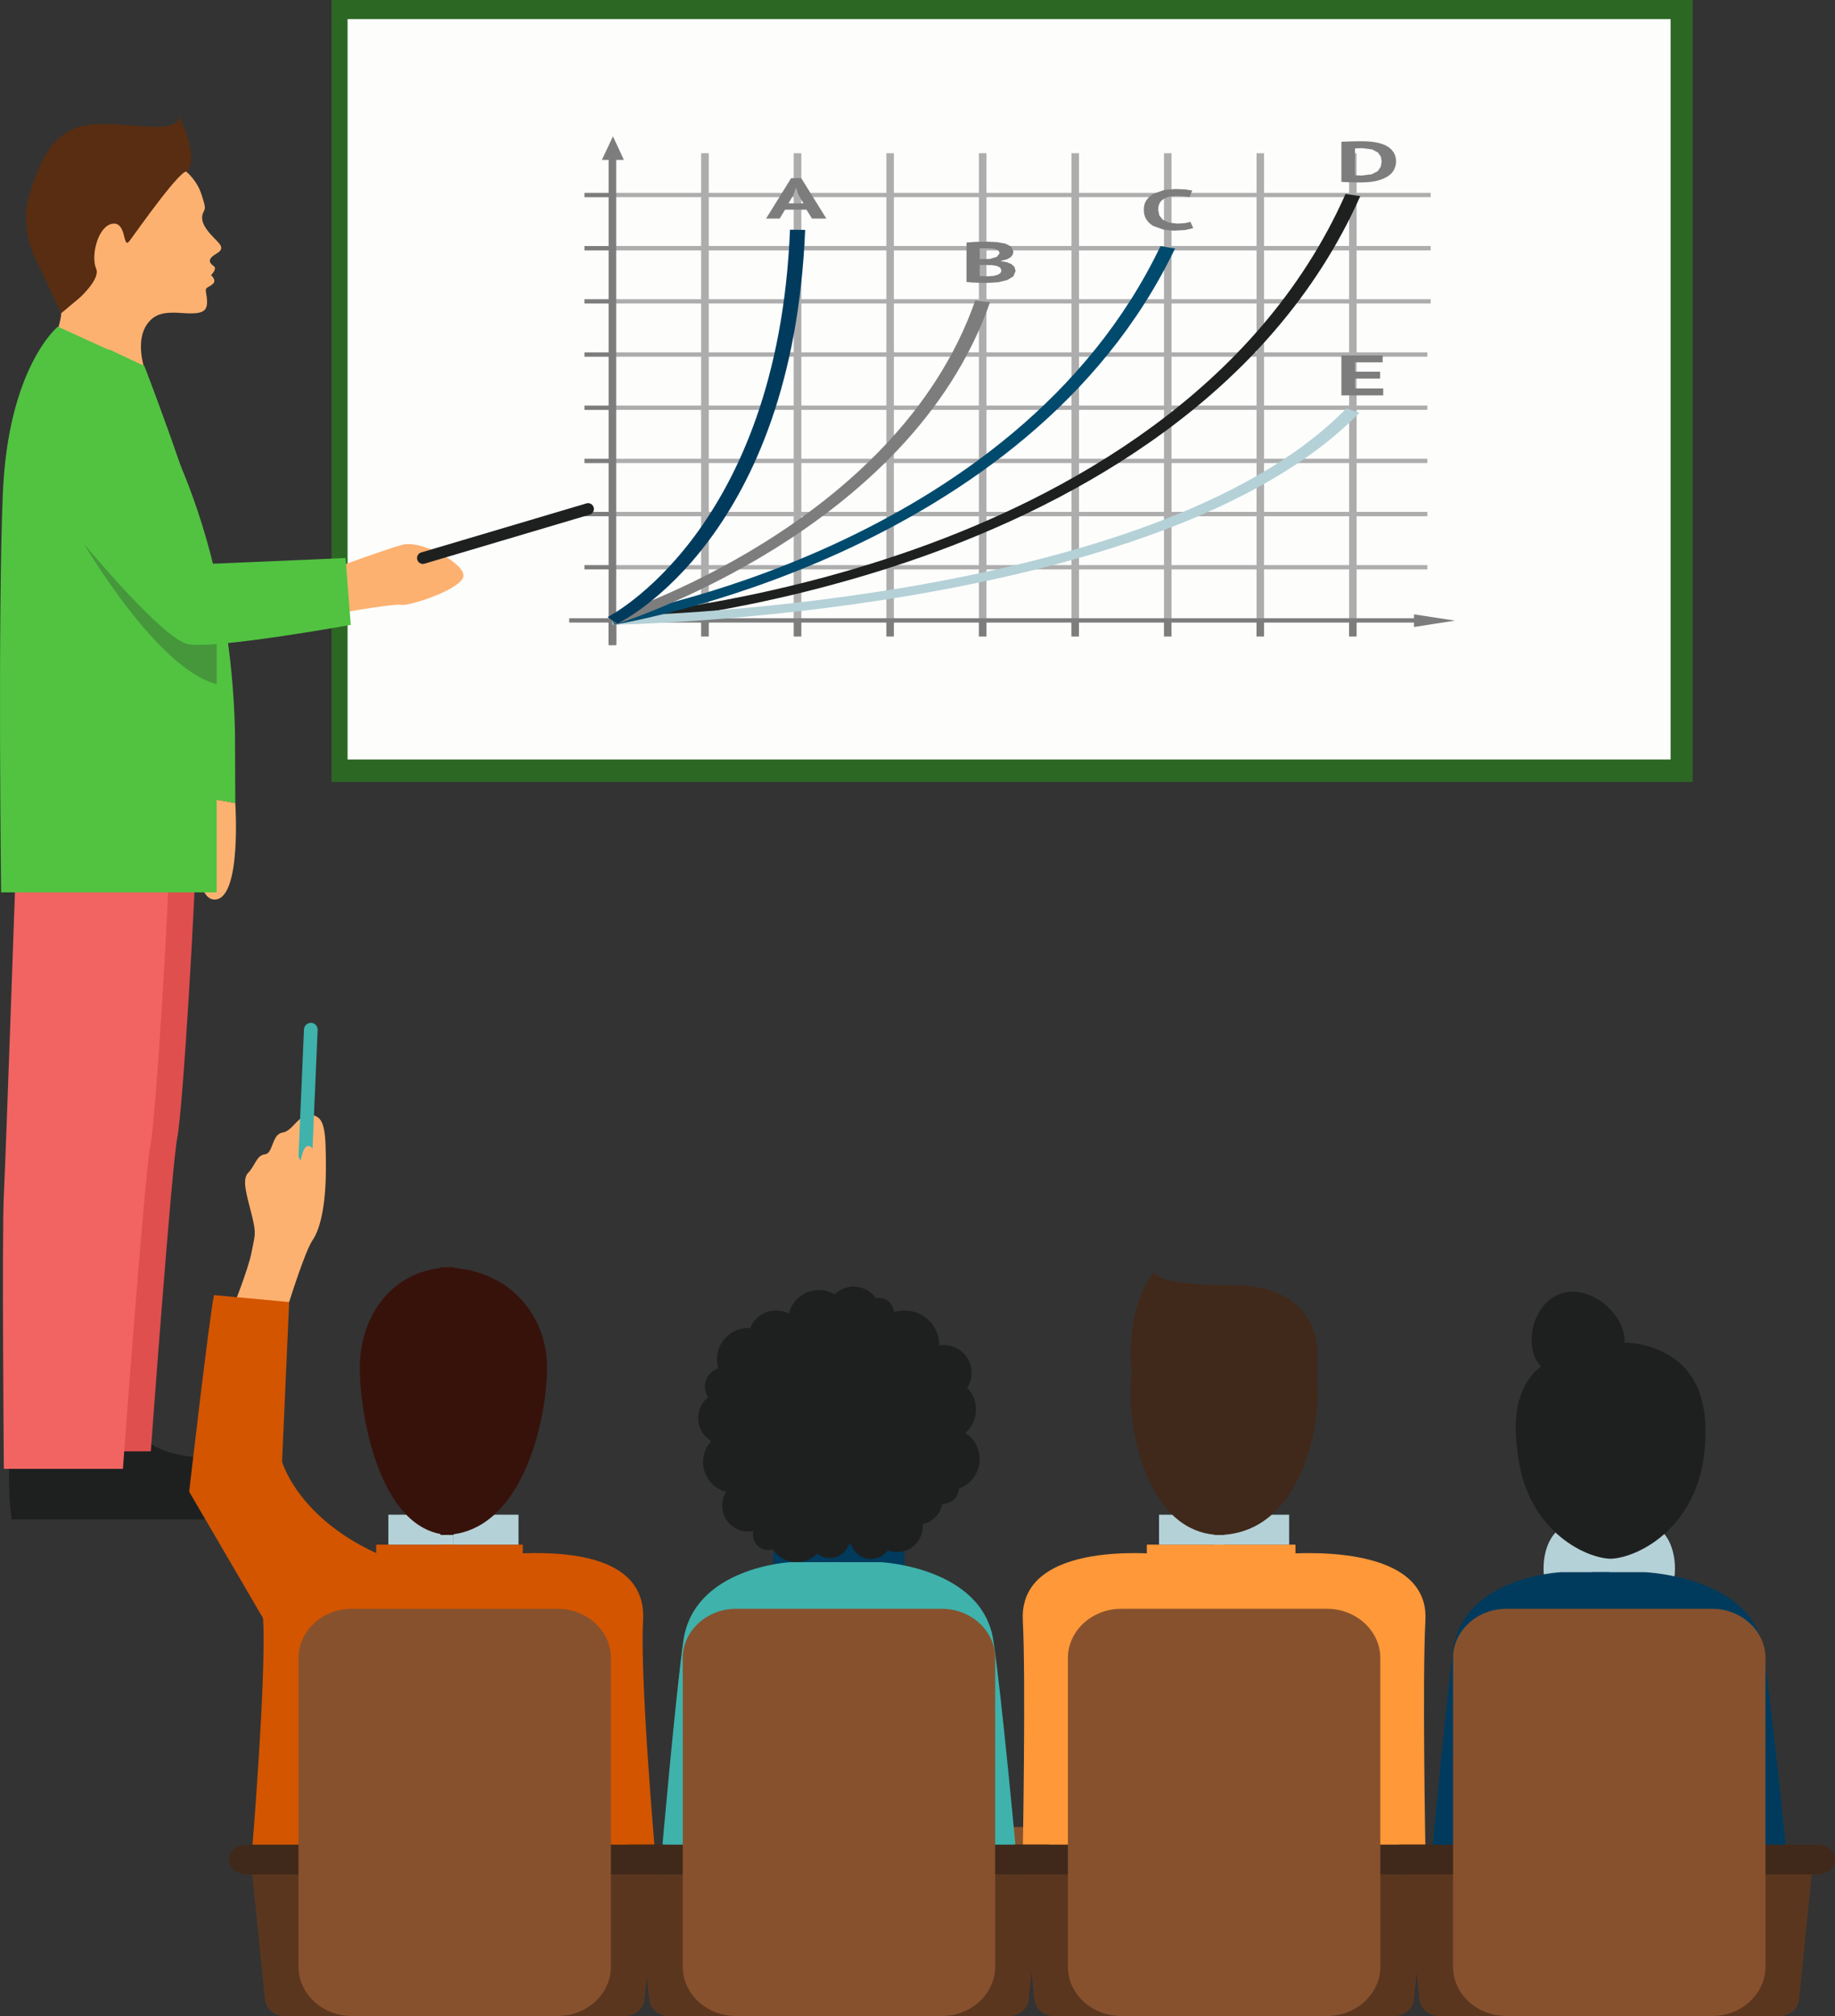 <?xml version="1.0" standalone="no"?><!-- Generator: Gravit.io --><svg xmlns="http://www.w3.org/2000/svg" xmlns:xlink="http://www.w3.org/1999/xlink" style="isolation:isolate" viewBox="-108.34 524.147 384.34 422.007" width="384.34" height="422.007"><rect x="-108.34" y="524.147" width="384.34" height="422.007" fill="#333333" stroke="none"/><defs><clipPath id="_clipPath_yzphllnzyn4H5NBllVpBfincDtVugHSN"><rect x="-108.34" y="524.147" width="384.34" height="422.007"/></clipPath></defs><g clip-path="url(#_clipPath_yzphllnzyn4H5NBllVpBfincDtVugHSN)"><line x1="257.274" y1="738.065" x2="256.579" y2="738.065"/><g><path d=" M -38.899 687.829 L 246.182 687.829 L 246.182 524.147 L -38.899 524.147 L -38.899 687.829 Z " fill="rgb(44,104,36)"/><path d=" M -35.539 601.949 L -35.539 683.132 L 241.572 683.132 L 241.572 528.138 L -35.539 528.138 L -35.539 601.949 Z " fill="rgb(253,253,252)"/><path d=" M 40.113 654.617 L 38.513 654.617 L 38.513 556.218 L 40.113 556.218 L 40.113 654.617 Z " fill="rgb(173,173,173)"/><path d=" M 59.502 654.617 L 57.902 654.617 L 57.902 556.218 L 59.502 556.218 L 59.502 654.617 Z " fill="rgb(173,173,173)"/><path d=" M 78.881 654.617 L 77.309 654.617 L 77.309 556.218 L 78.881 556.218 L 78.881 654.617 Z " fill="rgb(173,173,173)"/><path d=" M 98.269 654.617 L 96.688 654.617 L 96.688 556.218 L 98.269 556.218 L 98.269 654.617 Z " fill="rgb(173,173,173)"/><path d=" M 117.658 654.617 L 116.077 654.617 L 116.077 556.218 L 117.658 556.218 L 117.658 654.617 Z " fill="rgb(173,173,173)"/><path d=" M 137.037 654.617 L 135.456 654.617 L 135.456 556.218 L 137.037 556.218 L 137.037 654.617 Z " fill="rgb(173,173,173)"/><path d=" M 156.416 654.617 L 154.844 654.617 L 154.844 556.218 L 156.416 556.218 L 156.416 654.617 Z " fill="rgb(173,173,173)"/><path d=" M 175.804 654.617 L 174.233 654.617 L 174.233 556.218 L 175.804 556.218 L 175.804 654.617 Z " fill="rgb(173,173,173)"/><path d=" M 190.62 643.337 L 19.257 643.337 L 19.257 642.44 L 190.62 642.44 L 190.62 643.337 Z " fill="rgb(173,173,173)"/><path d=" M 190.62 632.21 L 19.257 632.21 L 19.257 631.297 L 190.62 631.297 L 190.62 632.21 Z " fill="rgb(173,173,173)"/><path d=" M 190.62 621.078 L 19.257 621.078 L 19.257 620.17 L 190.62 620.17 L 190.62 621.078 Z " fill="rgb(173,173,173)"/><path d=" M 190.62 609.945 L 19.257 609.945 L 19.257 609.038 L 190.62 609.038 L 190.62 609.945 Z " fill="rgb(173,173,173)"/><path d=" M 190.62 598.813 L 19.257 598.813 L 19.257 597.905 L 190.62 597.905 L 190.62 598.813 Z " fill="rgb(173,173,173)"/><path d=" M 191.311 587.68 L 19.929 587.68 L 19.929 586.778 L 191.311 586.778 L 191.311 587.68 Z " fill="rgb(173,173,173)"/><path d=" M 191.311 576.559 L 19.929 576.559 L 19.929 575.64 L 191.311 575.64 L 191.311 576.559 Z " fill="rgb(173,173,173)"/><path d=" M 191.311 565.415 L 19.929 565.415 L 19.929 564.518 L 191.311 564.518 L 191.311 565.415 Z " fill="rgb(173,173,173)"/><path d=" M 20.725 659.215 L 19.134 659.215 L 19.134 556.718 L 20.725 556.718 L 20.725 659.215 Z " fill="rgb(125,125,125)"/><path d=" M 17.724 557.62 L 20.043 552.69 L 22.334 557.62 L 17.724 557.62 Z " fill="rgb(125,125,125)"/><path d=" M 189.389 654.47 L 10.879 654.47 L 10.879 653.562 L 189.389 653.562 L 189.389 654.47 Z " fill="rgb(125,125,125)"/><path d=" M 187.818 652.747 L 196.414 654.062 L 187.818 655.394 L 187.818 652.747 Z " fill="rgb(125,125,125)"/><path d=" M 20.725 659.074 L 19.134 659.074 L 19.134 654.024 L 20.725 654.024 L 20.725 659.074 Z " fill="rgb(125,125,125)"/><path d=" M 40.113 657.389 L 38.513 657.389 L 38.513 654.024 L 40.113 654.024 L 40.113 657.389 Z " fill="rgb(125,125,125)"/><path d=" M 59.502 657.389 L 57.902 657.389 L 57.902 654.024 L 59.502 654.024 L 59.502 657.389 Z " fill="rgb(125,125,125)"/><path d=" M 78.881 657.389 L 77.309 657.389 L 77.309 654.024 L 78.881 654.024 L 78.881 657.389 Z " fill="rgb(125,125,125)"/><path d=" M 98.269 657.389 L 96.679 657.389 L 96.679 654.024 L 98.269 654.024 L 98.269 657.389 Z " fill="rgb(125,125,125)"/><path d=" M 117.648 657.389 L 116.058 657.389 L 116.058 654.024 L 117.648 654.024 L 117.648 657.389 Z " fill="rgb(125,125,125)"/><path d=" M 137.027 657.389 L 135.456 657.389 L 135.456 654.024 L 137.027 654.024 L 137.027 657.389 Z " fill="rgb(125,125,125)"/><path d=" M 156.416 657.389 L 154.835 657.389 L 154.835 654.024 L 156.416 654.024 L 156.416 657.389 Z " fill="rgb(125,125,125)"/><path d=" M 175.804 657.389 L 174.223 657.389 L 174.223 654.024 L 175.804 654.024 L 175.804 657.389 Z " fill="rgb(125,125,125)"/><path d=" M 19.929 643.337 L 14.069 643.337 L 14.069 642.44 L 19.929 642.44 L 19.929 643.337 Z " fill="rgb(125,125,125)"/><path d=" M 19.929 632.21 L 14.069 632.21 L 14.069 631.297 L 19.929 631.297 L 19.929 632.21 Z " fill="rgb(125,125,125)"/><path d=" M 19.929 621.083 L 14.069 621.083 L 14.069 620.17 L 19.929 620.17 L 19.929 621.083 Z " fill="rgb(125,125,125)"/><path d=" M 19.929 609.956 L 14.069 609.956 L 14.069 609.043 L 19.929 609.043 L 19.929 609.956 Z " fill="rgb(125,125,125)"/><path d=" M 19.929 598.818 L 14.069 598.818 L 14.069 597.91 L 19.929 597.91 L 19.929 598.818 Z " fill="rgb(125,125,125)"/><path d=" M 19.929 587.686 L 14.069 587.686 L 14.069 586.778 L 19.929 586.778 L 19.929 587.686 Z " fill="rgb(125,125,125)"/><path d=" M 19.929 576.559 L 14.069 576.559 L 14.069 575.651 L 19.929 575.651 L 19.929 576.559 Z " fill="rgb(125,125,125)"/><path d=" M 19.929 565.432 L 14.069 565.432 L 14.069 564.518 L 19.929 564.518 L 19.929 565.432 Z " fill="rgb(125,125,125)"/><path d=" M 20.119 654.926 L 19.759 653.116 C 20.062 653.089 49.675 651.002 83.264 639.103 C 114.24 628.128 155.034 606.331 173.485 564.747 L 176.571 565.203 C 157.817 607.401 116.313 629.552 84.807 640.696 C 50.631 652.779 20.412 654.899 20.119 654.926 Z " fill="rgb(30,32,32)"/><path d=" M 19.977 654.926 L 19.901 653.111 C 21.028 653.089 132.9 651.295 173.627 609.663 L 176.391 610.56 C 134.755 653.089 21.122 654.916 19.977 654.926 Z " fill="rgb(180,209,215)"/><path d=" M 20.346 654.894 L 19.522 653.138 C 20.355 653.002 104.205 639.369 134.717 575.678 L 137.775 576.156 C 106.752 640.902 21.198 654.758 20.346 654.894 Z " fill="rgb(0,74,110)"/><path d=" M 20.668 654.823 L 19.191 653.214 C 19.797 653.035 79.382 634.352 95.921 587.055 L 99.017 587.419 C 82.185 635.58 21.283 654.633 20.668 654.823 Z " fill="rgb(125,125,125)"/><path d=" M 20.952 654.714 L 18.916 653.317 C 19.257 653.149 54.56 635.151 57.125 572.232 L 60.297 572.275 C 57.693 636.162 22.457 653.981 20.952 654.714 Z " fill="rgb(0,59,94)"/><path d=" M 57.873 564.856 L 58.309 563.529 L 58.422 563.529 L 58.858 564.845 L 59.947 566.72 L 56.813 566.72 L 57.873 564.856 Z  M 61.726 569.894 L 64.737 569.894 L 59.483 561.442 L 57.362 561.442 L 52.117 569.894 L 54.967 569.894 L 56.084 568.035 L 60.571 568.035 L 61.726 569.894 Z " fill="rgb(125,125,125)"/><path d=" M 98.231 581.978 L 97.682 581.967 L 97.19 581.94 L 96.859 581.902 L 96.859 579.619 L 98.383 579.619 L 99.462 579.657 L 100.447 579.809 L 101.147 580.163 L 101.422 580.782 L 101.194 581.32 L 100.589 581.685 L 99.727 581.902 L 98.724 581.978 L 98.231 581.978 Z  M 96.859 578.38 L 96.859 576.156 L 97.55 576.124 L 98.572 576.113 L 99.471 576.156 L 100.267 576.325 L 100.816 576.635 L 101.034 577.157 L 100.456 577.907 L 99.083 578.325 L 98.449 578.369 L 97.777 578.38 L 96.859 578.38 Z  M 103.467 575.776 L 102.236 575.145 L 100.513 574.825 L 98.525 574.743 L 97.313 574.743 L 96.111 574.776 L 95.022 574.841 L 94.094 574.912 L 94.094 583.174 L 95.306 583.283 L 96.603 583.337 L 97.796 583.359 L 98.686 583.359 L 100.797 583.218 L 102.633 582.766 L 103.902 582 L 104.375 580.88 L 104.148 580.027 L 103.495 579.423 L 102.501 579.027 L 101.318 578.815 L 101.318 578.738 L 102.539 578.445 L 103.343 577.994 L 103.788 577.428 L 103.921 576.809 L 103.467 575.776 Z " fill="rgb(125,125,125)"/><path d=" M 140.994 570.579 L 139.867 570.851 L 138.286 570.954 L 136.516 570.753 L 135.228 570.161 L 134.481 569.248 L 134.244 568.068 C 134.244 567.073 134.575 566.339 135.285 565.872 C 135.995 565.399 136.923 565.165 138.069 565.165 L 139.659 565.231 L 140.805 565.415 L 141.373 564.024 L 139.943 563.796 L 137.822 563.709 L 135.494 563.921 L 133.373 564.649 C 132.729 564.991 132.218 565.443 131.83 565.997 C 131.413 566.551 131.233 567.242 131.233 568.057 C 131.233 568.862 131.404 569.53 131.764 570.068 C 132.123 570.634 132.587 571.085 133.184 571.438 L 135.266 572.183 C 136.062 572.335 136.876 572.417 137.766 572.417 L 139.886 572.297 L 141.581 571.906 L 140.994 570.579 Z " fill="rgb(125,125,125)"/><path d=" M 179.042 555.424 L 180.273 556.066 L 180.888 556.957 L 181.049 557.952 L 180.869 559.039 L 180.216 559.99 L 178.938 560.632 L 176.921 560.887 L 176.609 560.877 L 176.173 560.86 L 175.738 560.849 L 175.463 560.838 L 175.463 555.218 L 176.154 555.18 L 177.101 555.169 L 179.042 555.424 Z  M 172.614 562.219 L 173.419 562.268 L 174.555 562.301 L 175.7 562.328 L 176.59 562.339 C 177.991 562.339 179.165 562.214 180.121 561.969 C 181.077 561.719 181.844 561.393 182.441 560.985 C 183.028 560.583 183.435 560.115 183.671 559.588 C 183.927 559.061 184.059 558.512 184.059 557.952 C 184.059 557.327 183.927 556.751 183.662 556.229 C 183.387 555.723 182.98 555.272 182.403 554.886 C 181.835 554.517 181.096 554.223 180.169 554.017 C 179.269 553.815 178.162 553.712 176.865 553.712 L 175.87 553.712 L 174.725 553.739 L 173.598 553.777 L 172.614 553.826 L 172.614 562.219 Z " fill="rgb(125,125,125)"/><path d=" M 172.614 606.912 L 181.371 606.912 L 181.371 605.455 L 175.463 605.455 L 175.463 603.401 L 180.727 603.401 L 180.727 601.949 L 175.463 601.949 L 175.463 599.992 L 181.257 599.992 L 181.257 598.541 L 172.614 598.541 L 172.614 606.912 Z " fill="rgb(125,125,125)"/></g><g><path d=" M -74.365 556.665 C -73.382 557.648 -67.862 559.398 -66.116 564.927 C -65.137 567.959 -65.361 567.669 -65.813 568.751 C -66.576 570.547 -64.905 572.459 -63.951 573.492 C -62.499 575.101 -60.939 576.03 -62.976 577.225 C -65.286 578.573 -64.237 579.311 -63.494 579.933 C -62.918 580.385 -63.847 581.435 -64.137 581.754 C -64.137 581.754 -62.951 582.766 -63.681 583.496 C -64.39 584.243 -65.211 584.218 -65.24 584.881 C -65.261 585.562 -64.415 588.162 -65.601 589.141 C -66.8 590.145 -70.093 589.605 -71.79 589.593 C -73.237 589.605 -75.195 589.589 -76.808 591.144 C -81.856 596.146 -75.825 607.083 -75.825 607.083 C -75.825 607.083 -91.947 611.252 -98.446 602.94 C -99.355 601.795 -95.485 592.131 -95.518 589.709 C -95.58 586.644 -98.484 572.36 -92.055 571.684 L -78.505 565.682 L -74.365 556.665 Z " fill="rgb(253,177,113)"/><path d=" M -102.245 565.188 C -100.168 557.976 -97.144 550.697 -88.824 550.187 C -80.516 549.672 -71.628 552.418 -70.79 548.677 C -70.79 548.677 -66.617 556.313 -69.102 560.149 C -69.981 558.718 -79.662 572.493 -81.18 574.546 C -82.714 576.586 -81.698 570.555 -84.755 570.974 C -87.795 571.389 -89.388 577.656 -88.193 580.418 C -87.285 582.53 -91.615 586.445 -91.615 586.445 L -95.518 589.709 L -100.786 578.577 C -100.786 578.577 -104.344 572.434 -102.245 565.188 Z " fill="rgb(88,45,17)"/><path d=" M -99.413 821.416 C -99.413 821.416 -100.603 828.973 -99.413 838.101 L -59.679 838.101 C -59.679 838.101 -57.692 830.557 -62.851 829.765 C -68.023 828.973 -78.911 828.973 -79.629 821.416 L -99.413 821.416 Z " fill="rgb(30,32,32)"/><path d=" M -105.912 825.02 C -105.912 825.02 -107.136 832.797 -105.912 842.199 L -65.012 842.199 C -65.012 842.199 -62.951 834.423 -68.277 833.606 C -73.594 832.797 -84.796 832.797 -85.543 825.02 L -105.912 825.02 Z " fill="rgb(30,32,32)"/><path d=" M -59.061 692.242 C -59.061 692.242 -57.696 712.304 -63.333 712.449 C -68.973 712.603 -67.235 690.766 -67.235 690.766 L -59.061 692.242 Z " fill="rgb(253,177,113)"/><path d=" M -79.396 604.964 C -79.396 604.964 -60.193 630.775 -59.127 677.373 L -59.061 692.242 L -72.773 689.766 L -79.396 604.964 Z " fill="rgb(81,195,65)"/><path d=" M -98.612 706.095 C -98.612 706.095 -100.595 764.195 -100.989 772.146 C -101.404 780.089 -100.989 827.948 -100.989 827.948 L -76.754 827.948 C -76.754 827.948 -72.383 768.173 -71.196 762.212 C -70.006 756.244 -67.223 708.891 -67.223 699.351 C -67.223 689.812 -98.612 706.095 -98.612 706.095 Z " fill="rgb(223,79,77)"/><path d=" M -105.082 707.265 C -105.082 707.265 -107.127 766.12 -107.534 774.295 C -107.953 782.482 -107.534 831.619 -107.534 831.619 L -82.598 831.619 C -82.598 831.619 -78.081 770.213 -76.858 764.075 C -75.634 757.945 -72.773 710.131 -72.773 700.314 C -72.773 690.5 -105.082 707.265 -105.082 707.265 Z " fill="rgb(241,100,97)"/><path d=" M -96.227 592.521 C -96.227 592.521 -106.646 600.999 -107.745 627.461 C -108.824 653.835 -108.106 710.948 -108.106 710.948 L -62.951 710.948 C -62.951 710.948 -62.951 661.819 -62.951 650.77 C -62.951 639.734 -78.127 600.767 -78.127 600.767 L -96.227 592.521 Z " fill="rgb(81,195,65)"/><path d=" M -37.344 642.732 C -37.344 642.732 -27.891 639.236 -24.113 638.195 C -20.338 637.141 -11.645 641.675 -11.268 644.47 C -10.886 647.261 -22.607 651.102 -24.299 650.758 C -26.004 650.41 -41.105 653.159 -41.105 653.159 L -37.344 642.732 Z " fill="rgb(253,177,113)"/><path d=" M -62.951 652.628 L -90.707 638.041 C -90.707 638.041 -75.406 664.287 -62.951 667.348 C -62.951 660.92 -62.951 655.706 -62.951 652.628 Z " fill="rgb(70,151,59)"/><path d=" M -90.707 638.041 C -90.707 638.041 -74.407 657.722 -69.089 658.953 C -63.772 660.185 -34.876 654.951 -34.876 654.951 L -35.962 640.961 L -64.759 642.193 C -64.759 642.193 -88.322 604.964 -90.358 604.964 C -92.407 604.964 -90.707 638.041 -90.707 638.041 Z " fill="rgb(81,195,65)"/><path d=" M -19.774 642.193 C -20.293 642.193 -20.782 641.845 -20.94 641.314 C -21.135 640.659 -20.761 639.982 -20.11 639.788 L 14.477 629.526 C 15.124 629.315 15.808 629.7 16.003 630.356 C 16.19 630.999 15.816 631.679 15.178 631.874 L -19.414 642.139 L -19.774 642.193 Z " fill="rgb(30,32,32)"/><path d=" M -85.535 597.25 L -78.127 600.767 C -78.127 600.767 -68.517 625.474 -64.602 641.119 L -85.535 597.25 Z " fill="rgb(81,195,65)"/></g><g><path d=" M 53.232 916.303 L 156.052 916.303 L 156.052 906.594 L 53.232 906.594 L 53.232 916.303 Z " fill="rgb(135,81,46)"/><path d=" M -5.869 900.332 C -5.869 900.332 -12.791 909.072 -16.069 913.081 C -19.345 917.084 -14.609 926.194 -5.869 921.459 C 2.874 916.722 7.225 912.241 9.052 911.564 C 10.886 910.898 12.344 906.889 11.614 895.961 L -5.869 900.332 Z " fill="rgb(30,32,32)"/><path d=" M -59.662 798.107 C -59.662 798.107 -56.336 789.9 -55.639 786.22 C -54.94 782.553 -54.595 782.553 -55.639 778.357 C -56.689 774.166 -57.733 771.016 -56.336 769.618 C -54.94 768.222 -54.595 765.945 -52.848 765.776 C -51.096 765.611 -51.447 761.583 -49.176 761.228 C -46.904 760.887 -45.85 757.216 -43.059 757.562 C -40.259 757.914 -40.085 760.887 -40.085 768.752 C -40.085 776.614 -41.313 781.503 -42.882 783.772 C -44.456 786.054 -47.775 796.7 -47.775 796.7 L -59.662 798.107 Z " fill="rgb(253,177,113)"/><path d=" M -45.929 875.403 L -68.717 836.401 C -68.717 836.401 -64.58 800.484 -63.526 795.245 L -47.775 796.7 L -49.262 830.118 C -49.262 830.118 -45.82 842.407 -28.015 849.923 L -45.929 875.403 Z " fill="rgb(211,85,0)"/><path d=" M -44.374 767.444 L -44.44 767.444 C -45.23 767.412 -45.84 766.744 -45.81 765.945 L -44.674 739.615 C -44.639 738.828 -43.955 738.252 -43.182 738.245 C -42.391 738.277 -41.781 738.95 -41.812 739.737 L -42.948 766.074 C -42.983 766.847 -43.615 767.444 -44.374 767.444 Z " fill="rgb(63,178,172)"/><path d=" M -46.904 775.041 C -45.677 773.118 -45.86 764.029 -43.758 764.029 C -41.658 764.029 -42.183 771.198 -42.006 772.591 C -41.837 773.991 -43.758 779.762 -43.758 779.762 L -46.904 775.041 Z " fill="rgb(253,177,113)"/><path d=" M -55.522 911.264 C -55.522 911.264 -52.582 875.486 -53.219 863.349 C -53.86 851.208 -41.47 848.869 -29.552 849.292 L -29.552 847.482 L -13.357 847.482 L -13.357 911.264 L -55.522 911.264 Z " fill="rgb(211,85,0)"/><path d=" M -13.357 841.216 L -26.997 841.216 L -26.997 847.482 L -13.357 847.482 L -13.357 841.216 Z " fill="rgb(180,209,215)"/><path d=" M 28.807 911.264 C 28.807 911.264 25.674 875.486 26.357 863.349 C 27.034 851.208 13.838 848.869 1.157 849.292 L 1.157 847.482 L -16.061 847.482 L -16.061 911.264 L 28.807 911.264 Z " fill="rgb(211,85,0)"/><path d=" M -13.357 841.216 L 0.266 841.216 L 0.266 847.482 L -13.357 847.482 L -13.357 841.216 Z " fill="rgb(180,209,215)"/><path d=" M -13.357 789.405 C -26.605 789.405 -32.986 800.148 -32.986 810.423 C -32.986 820.706 -28.569 845.921 -13.357 845.458 L -13.357 789.405 Z " fill="rgb(55,18,11)"/><path d=" M -16.061 822.862 L -16.061 789.405 C -1 789.405 6.255 800.148 6.255 810.423 C 6.255 820.706 1.238 845.921 -16.061 845.458 L -16.061 822.862 Z " fill="rgb(55,18,11)"/><path d=" M 105.889 911.267 C 105.889 911.267 106.526 875.491 105.889 863.354 C 105.247 851.213 119.944 848.873 131.862 849.299 L 131.862 847.485 L 148.054 847.485 L 148.054 911.267 L 105.889 911.267 Z " fill="rgb(254,152,56)"/><path d=" M 148.054 841.221 L 134.42 841.221 L 134.42 847.485 L 148.054 847.485 L 148.054 841.221 Z " fill="rgb(180,209,215)"/><path d=" M 190.215 911.267 C 190.215 911.267 189.544 875.491 190.215 863.354 C 190.883 851.213 175.48 848.873 162.995 849.299 L 162.995 847.485 L 146.043 847.485 L 146.043 911.267 L 190.215 911.267 Z " fill="rgb(254,152,56)"/><path d=" M 146.043 841.221 L 161.675 841.221 L 161.675 847.485 L 146.043 847.485 L 146.043 841.221 Z " fill="rgb(180,209,215)"/><path d=" M 148.054 794.519 C 134.807 794.519 128.43 805.26 128.43 815.538 C 128.43 825.821 132.84 845.928 148.054 845.465 L 148.054 794.519 Z " fill="rgb(64,41,26)"/><path d=" M 146.043 794.519 C 160.637 794.519 167.665 805.26 167.665 815.538 C 167.665 825.821 162.803 845.928 146.043 845.465 L 146.043 794.519 Z " fill="rgb(64,41,26)"/><path d=" M 133.421 790.39 C 133.421 790.39 132.562 793.204 150.446 793.204 L 150.467 793.216 C 150.817 793.216 151.236 793.221 151.674 793.241 C 168.766 794.146 167.599 808.026 167.599 808.026 L 167.569 808.003 C 167.707 812.897 166.915 815.319 166.139 820.169 L 165.782 817.804 C 165.782 817.804 165.521 817.892 164.752 815.027 L 164.605 814.571 C 164.37 813.777 164.096 812.973 163.764 812.13 C 159.124 801.129 148.114 804.719 148.114 804.719 C 148.114 804.719 137.103 801.108 132.458 812.164 C 132.122 812.959 131.862 813.756 131.634 814.548 L 131.47 815.048 C 130.692 817.892 130.574 817.804 130.574 817.804 L 130.234 820.169 C 129.734 817.107 129.149 816.505 128.868 813.459 L 128.859 813.403 C 126.913 797.237 133.421 790.39 133.421 790.39 Z " fill="rgb(64,41,26)"/><path d=" M 81.134 850.336 C 81.134 845.294 78.792 841.221 75.894 841.221 L 58.868 841.221 C 55.97 841.221 53.618 845.294 53.618 850.336 C 53.618 855.367 55.97 859.448 58.868 859.448 L 75.894 859.448 C 78.792 859.448 81.134 855.367 81.134 850.336 Z " fill="rgb(0,59,94)"/><path d=" M 30.296 911.626 C 30.296 911.626 33.205 878.627 34.788 867.598 C 37.005 852.162 57.229 851.151 57.229 851.151 L 67.383 851.151 L 67.383 911.626 L 30.296 911.626 Z " fill="rgb(63,178,172)"/><path d=" M 104.466 911.626 C 104.466 911.626 101.401 878.627 99.731 867.598 C 97.401 852.162 76.136 851.151 76.136 851.151 L 65.473 851.151 L 65.473 911.626 L 104.466 911.626 Z " fill="rgb(63,178,172)"/><path d=" M 24.949 916.292 C 24.756 914.41 26.274 912.872 28.321 912.872 L 43.946 912.872 C 45.988 912.872 47.668 914.415 47.668 916.303 L 47.668 942.72 C 47.668 944.604 45.988 946.154 43.946 946.154 L 31.697 946.154 C 29.651 946.154 27.822 944.611 27.633 942.732 L 24.949 916.292 Z " fill="rgb(91,54,31)"/><path d=" M 20.096 913.397 C 20.096 911.677 21.771 910.279 23.819 910.279 L 34.952 910.279 C 36.994 910.279 38.664 911.677 38.664 913.397 C 38.664 915.11 36.994 916.513 34.952 916.513 L 23.819 916.513 C 21.771 916.513 20.096 915.11 20.096 913.397 Z " fill="rgb(64,41,26)"/><path d=" M 109.807 916.292 C 109.996 914.41 108.478 912.872 106.441 912.872 L 90.811 912.872 C 88.763 912.872 87.088 914.415 87.088 916.303 L 87.088 942.72 C 87.088 944.604 88.763 946.154 90.811 946.154 L 103.059 946.154 C 105.101 946.154 106.939 944.611 107.128 942.732 L 109.807 916.292 Z " fill="rgb(91,54,31)"/><path d=" M 114.656 913.397 C 114.656 911.677 112.98 910.279 110.943 910.279 L 99.815 910.279 C 97.768 910.279 96.093 911.677 96.093 913.397 C 96.093 915.11 97.768 916.513 99.815 916.513 L 110.943 916.513 C 112.98 916.513 114.656 915.11 114.656 913.397 Z " fill="rgb(64,41,26)"/><path d=" M 100.095 935.848 C 100.095 941.52 95.074 946.154 88.941 946.154 L 45.811 946.154 C 39.683 946.154 34.661 941.52 34.661 935.848 L 34.661 871.221 C 34.661 865.549 39.683 860.915 45.811 860.915 L 88.941 860.915 C 95.074 860.915 100.095 865.549 100.095 871.221 L 100.095 935.848 Z " fill="rgb(135,81,46)"/><path d=" M 105.618 916.292 C 105.43 914.41 106.948 912.872 108.99 912.872 L 124.614 912.872 C 126.662 912.872 128.338 914.415 128.338 916.303 L 128.338 942.72 C 128.338 944.604 126.662 946.154 124.614 946.154 L 112.367 946.154 C 110.32 946.154 108.491 944.611 108.302 942.732 L 105.618 916.292 Z " fill="rgb(91,54,31)"/><path d=" M 100.765 913.397 C 100.765 911.677 102.446 910.279 104.488 910.279 L 115.621 910.279 C 117.669 910.279 119.334 911.677 119.334 913.397 C 119.334 915.11 117.669 916.513 115.621 916.513 L 104.488 916.513 C 102.446 916.513 100.765 915.11 100.765 913.397 Z " fill="rgb(64,41,26)"/><path d=" M 190.476 916.292 C 190.665 914.41 189.147 912.872 187.111 912.872 L 171.481 912.872 C 169.432 912.872 167.758 914.415 167.758 916.303 L 167.758 942.72 C 167.758 944.604 169.432 946.154 171.481 946.154 L 183.728 946.154 C 185.776 946.154 187.609 944.611 187.802 942.732 L 190.476 916.292 Z " fill="rgb(91,54,31)"/><path d=" M 195.326 913.397 C 195.326 911.677 193.649 910.279 191.614 910.279 L 180.484 910.279 C 178.436 910.279 176.762 911.677 176.762 913.397 C 176.762 915.11 178.436 916.513 180.484 916.513 L 191.614 916.513 C 193.649 916.513 195.326 915.11 195.326 913.397 Z " fill="rgb(64,41,26)"/><path d=" M 180.765 935.848 C 180.765 941.52 175.742 946.154 169.609 946.154 L 126.48 946.154 C 120.352 946.154 115.332 941.52 115.332 935.848 L 115.332 871.221 C 115.332 865.549 120.352 860.915 126.48 860.915 L 169.609 860.915 C 175.742 860.915 180.765 865.549 180.765 871.221 L 180.765 935.848 Z " fill="rgb(135,81,46)"/><path d=" M 242.479 852.466 C 242.479 847.602 240.134 843.664 237.242 843.664 L 220.207 843.664 C 217.314 843.664 214.956 847.602 214.956 852.466 C 214.956 857.323 217.314 861.261 220.207 861.261 L 237.242 861.261 C 240.134 861.261 242.479 857.323 242.479 852.466 Z " fill="rgb(180,209,215)"/><path d=" M 191.641 911.626 C 191.641 911.626 194.543 879.779 196.132 869.13 C 198.347 854.228 218.574 853.249 218.574 853.249 L 228.728 853.249 L 228.728 911.626 L 191.641 911.626 Z " fill="rgb(0,59,94)"/><path d=" M 265.81 911.626 C 265.81 911.626 262.609 879.779 260.871 869.13 C 258.441 854.228 236.256 853.249 236.256 853.249 L 225.133 853.249 L 225.133 911.626 L 265.81 911.626 Z " fill="rgb(0,59,94)"/><path d=" M -55.531 916.292 C -55.724 914.41 -54.207 912.872 -52.16 912.872 L -36.531 912.872 C -34.482 912.872 -32.812 914.415 -32.812 916.303 L -32.812 942.72 C -32.812 944.604 -34.482 946.154 -36.531 946.154 L -48.783 946.154 C -50.832 946.154 -52.66 944.611 -52.847 942.732 L -55.531 916.292 Z " fill="rgb(91,54,31)"/><path d=" M -60.385 913.397 C -60.385 911.677 -58.709 910.279 -56.662 910.279 L -45.53 910.279 C -43.487 910.279 -41.817 911.677 -41.817 913.397 C -41.817 915.11 -43.487 916.513 -45.53 916.513 L -56.662 916.513 C -58.709 916.513 -60.385 915.11 -60.385 913.397 Z " fill="rgb(64,41,26)"/><path d=" M 29.327 916.292 C 29.525 914.41 27.996 912.872 25.959 912.872 L 10.33 912.872 C 8.281 912.872 6.617 914.415 6.617 916.303 L 6.617 942.72 C 6.617 944.604 8.281 946.154 10.33 946.154 L 22.588 946.154 C 24.621 946.154 26.458 944.611 26.648 942.732 L 29.327 916.292 Z " fill="rgb(91,54,31)"/><path d=" M 34.174 913.397 C 34.174 911.677 32.499 910.279 30.461 910.279 L 19.335 910.279 C 17.286 910.279 15.61 911.677 15.61 913.397 C 15.61 915.11 17.286 916.513 19.335 916.513 L 30.461 916.513 C 32.499 916.513 34.174 915.11 34.174 913.397 Z " fill="rgb(64,41,26)"/><path d=" M 19.609 935.848 C 19.609 941.52 14.602 946.154 8.461 946.154 L -34.662 946.154 C -40.799 946.154 -45.82 941.52 -45.82 935.848 L -45.82 871.221 C -45.82 865.549 -40.799 860.915 -34.662 860.915 L 8.461 860.915 C 14.602 860.915 19.609 865.549 19.609 871.221 L 19.609 935.848 Z " fill="rgb(135,81,46)"/><path d=" M 186.287 916.292 C 186.1 914.41 187.618 912.872 189.663 912.872 L 205.284 912.872 C 207.333 912.872 209.008 914.415 209.008 916.303 L 209.008 942.72 C 209.008 944.604 207.333 946.154 205.284 946.154 L 193.037 946.154 C 190.99 946.154 189.166 944.611 188.972 942.732 L 186.287 916.292 Z " fill="rgb(91,54,31)"/><path d=" M 181.439 913.397 C 181.439 911.677 183.116 910.279 185.161 910.279 L 196.291 910.279 C 198.338 910.279 200.003 911.677 200.003 913.397 C 200.003 915.11 198.338 916.513 196.291 916.513 L 185.161 916.513 C 183.116 916.513 181.439 915.11 181.439 913.397 Z " fill="rgb(64,41,26)"/><path d=" M 271.145 916.292 C 271.339 914.41 269.824 912.872 267.783 912.872 L 252.155 912.872 C 250.108 912.872 248.427 914.415 248.427 916.303 L 248.427 942.72 C 248.427 944.604 250.108 946.154 252.155 946.154 L 264.398 946.154 C 266.445 946.154 268.283 944.611 268.472 942.732 L 271.145 916.292 Z " fill="rgb(91,54,31)"/><path d=" M 276 913.397 C 276 911.677 274.326 910.279 272.285 910.279 L 261.153 910.279 C 259.11 910.279 257.431 911.677 257.431 913.397 C 257.431 915.11 259.11 916.513 261.153 916.513 L 272.285 916.513 C 274.326 916.513 276 915.11 276 913.397 Z " fill="rgb(64,41,26)"/><path d=" M 261.434 935.848 C 261.434 941.52 256.411 946.154 250.285 946.154 L 207.154 946.154 C 201.023 946.154 196.001 941.52 196.001 935.848 L 196.001 871.221 C 196.001 865.549 201.023 860.915 207.154 860.915 L 250.285 860.915 C 256.411 860.915 261.434 865.549 261.434 871.221 L 261.434 935.848 Z " fill="rgb(135,81,46)"/><path d=" M 89.13 832.101 C 88.116 832.101 87.205 832.564 86.589 833.278 C 85.769 832.755 84.792 832.449 83.741 832.449 C 81.038 832.449 78.812 834.452 78.399 837.059 C 76.015 837.14 74.091 839.111 74.091 841.545 L 74.101 841.582 L 74.091 841.582 C 71.661 841.582 69.696 843.579 69.696 846.041 C 69.696 848.5 71.661 850.49 74.091 850.49 C 75.559 850.49 76.826 849.778 77.624 848.682 C 78.231 848.912 78.883 849.048 79.561 849.048 C 82.544 849.048 84.949 846.609 84.949 843.588 L 84.938 843.213 C 87.017 842.738 88.62 841.059 89.023 838.945 L 89.13 838.954 C 91.009 838.954 92.527 837.421 92.527 835.525 C 92.527 833.639 91.009 832.101 89.13 832.101 Z " fill="rgb(30,32,32)"/><path d=" M 65.473 841.953 C 64.923 841.953 64.409 842.068 63.916 842.252 C 63.161 840.811 61.862 839.71 60.264 839.24 C 60.916 838.192 61.292 836.962 61.292 835.654 C 61.292 831.887 58.237 828.826 54.462 828.826 C 53.526 828.826 52.629 829.01 51.81 829.354 C 51.133 828.315 49.95 827.624 48.606 827.624 C 46.498 827.624 44.78 829.344 44.78 831.452 C 44.78 832.603 45.301 833.628 46.111 834.33 C 44.231 835.189 42.917 837.085 42.917 839.291 C 42.917 842.305 45.352 844.737 48.366 844.737 C 48.733 844.737 49.105 844.705 49.436 844.636 C 49.384 844.882 49.355 845.122 49.355 845.377 C 49.355 847.171 50.811 848.627 52.599 848.627 C 52.919 848.627 53.204 848.569 53.485 848.482 C 54.585 850.091 56.429 851.151 58.526 851.151 C 60.213 851.151 61.741 850.467 62.841 849.355 C 63.568 849.942 64.476 850.315 65.473 850.315 C 67.781 850.315 69.655 848.438 69.655 846.13 C 69.655 843.823 67.781 841.953 65.473 841.953 Z " fill="rgb(30,32,32)"/><path d=" M 84.19 827.018 C 84.19 827.018 86.537 816.994 83.812 811.428 C 80.868 805.417 76.454 801.988 68.362 801.988 C 60.264 801.988 55.853 805.417 52.909 811.428 C 50.175 816.994 52.517 827.018 52.517 827.018 C 48.845 826.284 49.533 830.314 50.684 832.129 C 51.641 833.644 51.661 833.798 52.227 835.454 C 53.068 837.844 54.951 836.2 54.951 836.2 C 56.062 839.265 56.852 839.984 61.242 844.046 C 65.076 847.577 66.421 847.54 68.362 847.54 C 70.286 847.54 71.606 847.577 75.476 844.046 C 79.887 840 80.646 839.265 81.756 836.2 C 81.756 836.2 83.66 837.844 84.479 835.454 C 85.06 833.798 85.071 833.644 86.029 832.129 C 87.173 830.314 87.872 826.284 84.19 827.018 Z " fill="rgb(30,32,32)"/><path d=" M 93.856 824.103 C 95.22 822.908 96.093 821.148 96.093 819.2 C 96.093 817.422 95.369 815.812 94.233 814.647 C 94.824 813.737 95.159 812.66 95.159 811.506 C 95.159 808.305 92.567 805.707 89.364 805.707 C 89.032 805.707 88.703 805.744 88.381 805.788 L 88.391 805.707 C 88.391 801.711 85.147 798.476 81.155 798.476 C 80.37 798.476 79.621 798.598 78.908 798.821 C 78.803 797.152 77.412 795.816 75.715 795.816 C 75.496 795.816 75.297 795.841 75.1 795.878 C 74.07 794.418 72.374 793.46 70.443 793.46 C 68.89 793.46 67.48 794.091 66.462 795.095 C 65.494 794.524 64.378 794.188 63.177 794.188 C 60.125 794.188 57.57 796.283 56.872 799.137 C 56.062 798.711 55.155 798.476 54.183 798.476 C 51.717 798.476 49.634 800.003 48.784 802.158 L 48.388 802.137 C 44.761 802.137 41.828 805.074 41.828 808.692 C 41.828 809.348 41.939 809.979 42.108 810.587 C 40.477 811.107 39.291 812.614 39.291 814.426 C 39.291 815.225 39.53 815.98 39.943 816.616 C 38.695 817.657 37.897 819.225 37.897 820.98 C 37.897 823.032 38.99 824.831 40.62 825.835 C 39.551 826.975 38.905 828.508 38.905 830.199 C 38.905 833.745 41.776 836.626 45.33 836.626 C 48.596 836.626 51.279 834.194 51.698 831.039 C 52.935 830.399 53.796 829.119 53.796 827.624 C 53.796 827.196 53.703 826.79 53.576 826.399 C 56.312 825.809 58.37 823.389 58.37 820.471 C 58.37 819.327 58.038 818.26 57.478 817.344 C 58.975 816.418 59.973 814.764 59.973 812.871 L 59.942 812.273 L 60.252 812.448 C 60.691 814.378 62.412 815.819 64.476 815.819 L 64.664 815.801 C 65.275 817.956 67.252 819.545 69.609 819.545 C 70.348 819.545 71.035 819.391 71.661 819.112 L 71.646 819.707 C 71.646 823.829 74.977 827.175 79.103 827.175 C 79.698 827.175 80.268 827.101 80.829 826.959 C 80.798 827.184 80.777 827.398 80.777 827.624 C 80.777 829.782 82.265 831.583 84.271 832.057 C 85.249 834.441 87.597 836.129 90.332 836.129 C 93.933 836.129 96.855 833.197 96.855 829.593 C 96.855 827.281 95.659 825.266 93.856 824.103 Z " fill="rgb(30,32,32)"/><path d=" M 248.839 824.791 C 249.09 818.993 247.856 810.937 239.952 807.149 C 237.057 805.751 234.315 805.233 231.894 805.168 C 231.945 804.486 231.906 803.752 231.692 802.923 C 230.301 797.879 224.481 793.541 219.27 794.74 C 214.06 795.956 211.463 802.405 212.803 807.282 C 213.153 808.533 213.696 809.482 214.413 810.189 C 208.798 814.509 208.759 822.24 209.399 827.092 C 210.806 844.332 223.654 850.326 228.993 850.435 C 234.584 850.315 248.498 843.749 248.874 824.791 L 248.839 824.791 Z " fill="rgb(30,32,32)"/></g></g></svg>